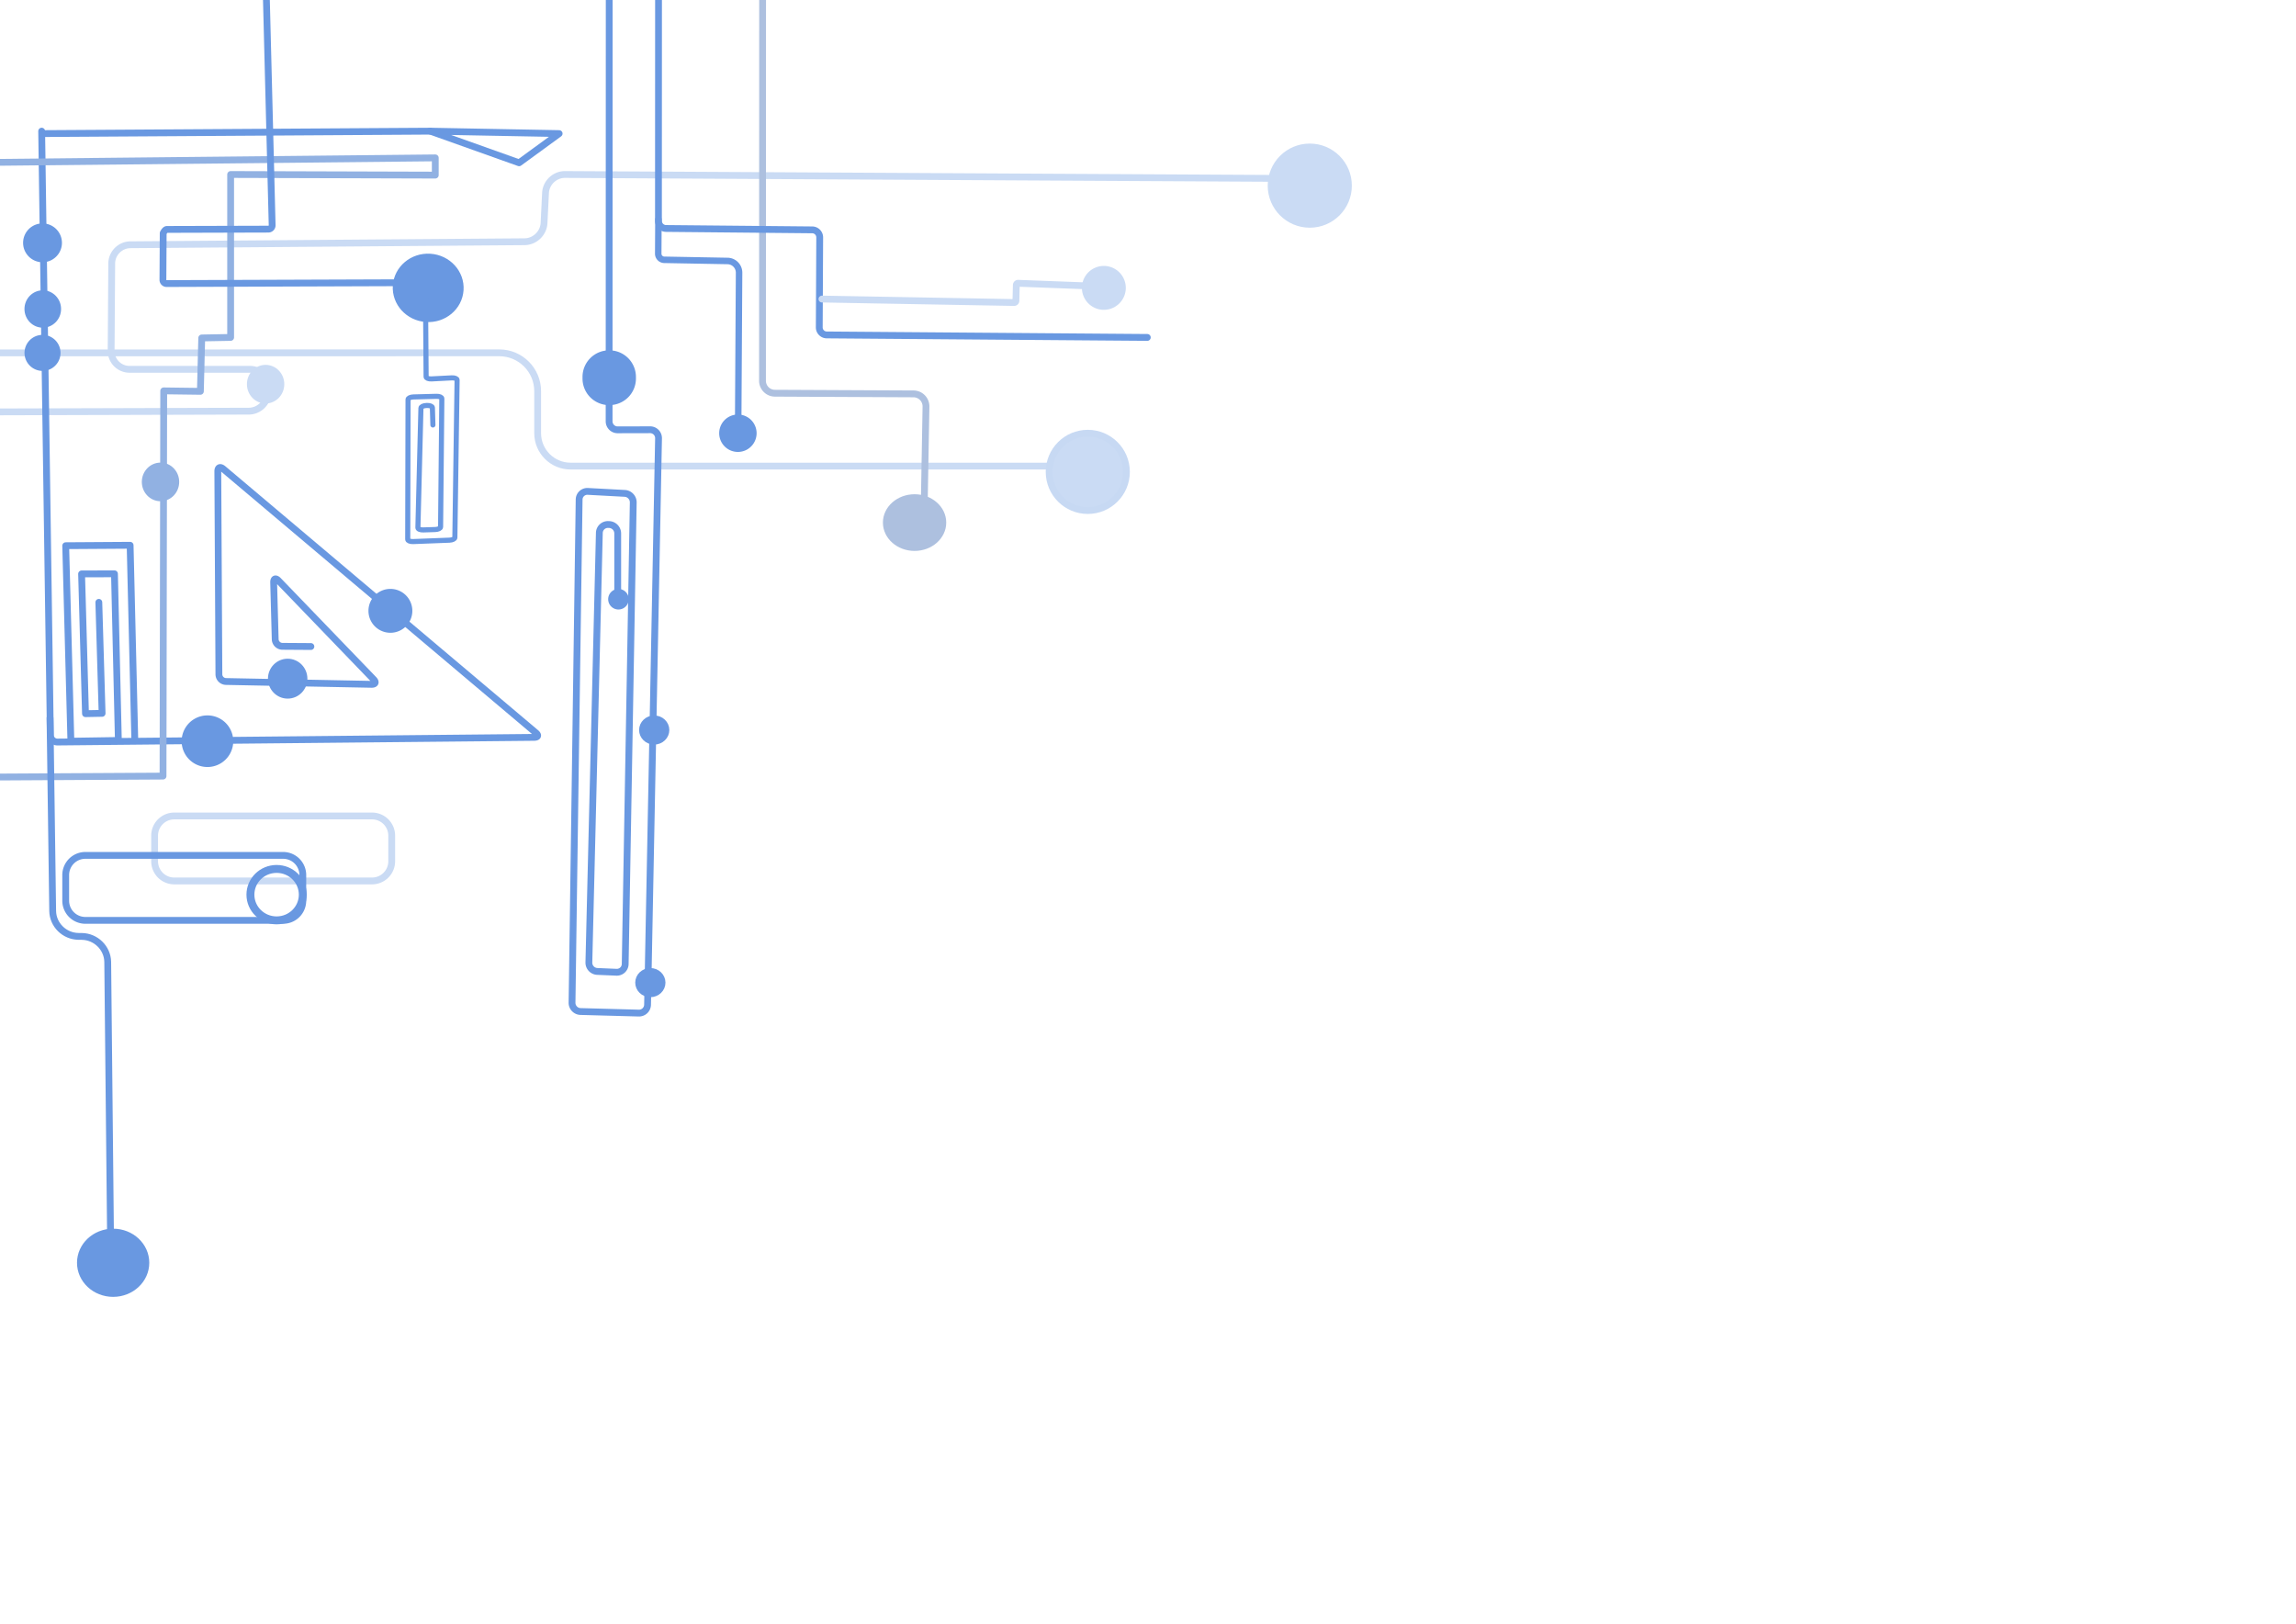 <svg stroke-miterlimit="10" style="fill-rule:nonzero;clip-rule:evenodd;stroke-linecap:round;stroke-linejoin:round" viewBox="0 0 841.995 595.35" xml:space="preserve" xmlns="http://www.w3.org/2000/svg" xmlns:vectornator="http://vectornator.io"><clipPath id="a"><path d="M0 0h841.995v595.35H0z"/></clipPath><g vectornator:layerName="Layer 2"><g vectornator:layerName="Group 1" clip-path="url(#a)"><path d="M478.384 65.464 207.206 63.98c-3.764-.02-6.965 3.01-7.151 6.77l-.544 11.023c-.186 3.759-3.387 6.83-7.151 6.859L47.832 89.743c-3.764.03-6.835 3.104-6.86 6.868l-.214 31.993a6.76 6.76 0 0 0 6.77 6.814h44.158a6.577 6.577 0 0 1 6.615 6.812l-.05 1.695c-.111 3.763-3.252 6.821-7.016 6.832l-102.867.297" fill="none" stroke="#cadbf4" stroke-linejoin="round" stroke-width="2.5" vectornator:layerName="Curve 2"/><path d="M56.7 306.396a7.213 7.213 0 0 1 7.213-7.213h72.521a7.213 7.213 0 0 1 7.213 7.213v9.402a7.214 7.214 0 0 1-7.213 7.213h-72.52a7.214 7.214 0 0 1-7.214-7.213v-9.402z" fill="none" stroke="#cadbf4" stroke-linejoin="round" stroke-width="2.5" vectornator:layerName="Rectangle 1"/><path d="m15.28 48.092 3.186 221.432a2.59 2.59 0 0 0 2.613 2.551l174.817-1.711c1.422-.014 1.694-.769.607-1.687l-52.966-44.696-61.705-52.072c-1.087-.917-1.963-.508-1.955.915l.398 74.426a2.654 2.654 0 0 0 2.59 2.626l53.375 1.041c1.423.028 1.776-.78.788-1.805l-34.952-36.257c-.987-1.025-1.756-.702-1.718.72l.564 20.817a2.683 2.683 0 0 0 2.646 2.593l10.439.069" fill="none" stroke="#6998e1" stroke-linejoin="round" stroke-width="2.5" vectornator:layerName="Curve 6"/><path d="M397.72 105.554a7.087 7.087 0 1 1 14.175 0 7.087 7.087 0 0 1-14.175 0z" fill="#cadbf4" stroke="#cadbf4" stroke-linejoin="round" stroke-width="1.916" vectornator:layerName="Oval 1"/><path d="M99.225 248.84c0-3.511 2.808-6.357 6.271-6.357 3.464 0 6.271 2.846 6.271 6.357s-2.807 6.357-6.271 6.357c-3.463 0-6.271-2.846-6.271-6.357z" fill="#6998e1" stroke="#6998e1" stroke-linejoin="round" stroke-width="1.916" vectornator:layerName="Oval 2"/><path d="M136.08 223.97a7.087 7.087 0 1 1 14.175 0 7.087 7.087 0 0 1-14.175 0z" fill="#6998e1" stroke="#6998e1" stroke-linejoin="round" stroke-width="1.916" vectornator:layerName="Oval 4"/><path d="M67.57 271.771a8.505 8.505 0 1 1 17.01 0 8.505 8.505 0 0 1-17.01 0z" fill="#6998e1" stroke="#6998e1" stroke-linejoin="round" stroke-width="1.916" vectornator:layerName="Oval 3"/><path d="m49.412 270.51-1.693-70.581-23.623.156h0l1.9 71.686 17.412-.272h0l-1.428-61.107-12.058.039h0l1.426 51.245 6.095-.116h0l-1.201-40.706" fill="none" stroke="#6998e1" stroke-linejoin="round" stroke-width="2.5" vectornator:layerName="Curve 11"/><path d="M466.151 68.066c0-7.828 6.347-14.175 14.175-14.175 7.829 0 14.175 6.347 14.175 14.175 0 7.829-6.346 14.175-14.175 14.175-7.828 0-14.175-6.346-14.175-14.175z" fill="#cadbf4" stroke="#cadbf4" stroke-linejoin="round" stroke-width="2.5" vectornator:layerName="Oval 5"/><path d="M1046.5 365.877c0-3.085 2.09-5.586 4.67-5.586s4.67 2.501 4.67 5.586c0 3.084-2.09 5.585-4.67 5.585s-4.67-2.501-4.67-5.585z" fill="#adc0df" stroke="#adc0df" stroke-linejoin="round" stroke-width="2.5" vectornator:layerName="Oval 7"/><path d="m-11.632 129.39 194.765-.023c7.752.013 14.036 6.307 14.036 14.059v15.406c0 6.664 5.403 12.066 12.067 12.066H397.72" fill="none" stroke="#cadbf4" stroke-linejoin="round" stroke-width="2.5" vectornator:layerName="Curve 14"/><path d="M384.741 173.021c0-7.829 6.347-14.175 14.175-14.175 7.829 0 14.175 6.346 14.175 14.175 0 7.829-6.346 14.175-14.175 14.175-7.828 0-14.175-6.346-14.175-14.175z" fill="#cadbf4" stroke="#c7d9f3" stroke-linejoin="round" stroke-width="2.5" vectornator:layerName="Oval 8"/><path d="m279.669-11.644-.043 151.136a4.572 4.572 0 0 0 4.564 4.683l50.81.246a4.589 4.589 0 0 1 4.579 4.683l-.592 33.398" fill="none" stroke="#adc0df" stroke-linejoin="round" stroke-width="2.5" vectornator:layerName="Curve 1"/><path d="M325.067 191.611c0-5.031 4.625-9.109 10.329-9.109 5.704 0 10.329 4.078 10.329 9.109s-4.625 9.11-10.329 9.11c-5.704 0-10.329-4.079-10.329-9.11z" fill="#adc0df" stroke="#adc0df" stroke-linejoin="round" stroke-width="2.562" vectornator:layerName="Oval 1"/><path d="m-16.947 59.69 176.57-1.805v6.32h0L84.58 63.98h0v59.74l-10.6.195h0l-.493 19.578-13.45-.177h0l-.251 141.249h0l-71.417.408" fill="none" stroke="#91b1e2" stroke-linejoin="round" stroke-width="2.5" vectornator:layerName="Curve 2"/><path d="M53.29 176.7c0-3.204 2.494-5.802 5.57-5.802 3.077 0 5.57 2.598 5.57 5.802 0 3.204-2.493 5.802-5.57 5.802-3.076 0-5.57-2.598-5.57-5.802z" fill="#91b1e2" stroke="#91b1e2" stroke-linejoin="round" stroke-width="2.562" vectornator:layerName="Oval 2"/><path d="M91.834 140.862c0-3.204 2.494-5.802 5.57-5.802s5.57 2.598 5.57 5.802c0 3.204-2.494 5.802-5.57 5.802s-5.57-2.598-5.57-5.802z" fill="#cadbf4" stroke="#cadbf4" stroke-linejoin="round" stroke-width="2.562" vectornator:layerName="Oval 3"/><path d="m420.737 123.72-117.559-.917a2.758 2.758 0 0 1-2.735-2.77l.161-32.979a2.765 2.765 0 0 0-2.735-2.774l-53.625-.511a2.812 2.812 0 0 1-2.774-2.775l.032-92.638" fill="none" stroke="#6998e1" stroke-linejoin="round" stroke-width="2.5" vectornator:layerName="Curve 2"/><path d="m404.807 105.047-31.408-1.179a.665.665 0 0 0-.692.65l-.15 5.773a.648.648 0 0 1-.658.63l-70.462-1.27" fill="none" stroke="#cadbf4" stroke-linejoin="round" stroke-width="2.5" vectornator:layerName="Curve 3"/><path d="m270.72 153.176.317-53.177a4.296 4.296 0 0 0-4.206-4.31l-23.24-.427a2.25 2.25 0 0 1-2.202-2.256l.074-12.55" fill="none" stroke="#6998e1" stroke-width="2.378" vectornator:layerName="Curve 4"/><path d="M264.933 158.846a5.67 5.67 0 1 1 11.341.001 5.67 5.67 0 0 1-11.341-.001z" fill="#6998e1" stroke="#6998e1" stroke-width="2.378" vectornator:layerName="Oval 1"/><path d="m205.051 48.98-47.226-.888 32.541 11.598 14.685-10.71z" fill="none" stroke="#6998e1" stroke-linejoin="round" stroke-width="2.5" vectornator:layerName="Curve 7"/><path d="m157.825 48.092-117.977.739-24.313.152" fill="none" stroke="#6998e1" stroke-linejoin="round" stroke-width="2.5" vectornator:layerName="Curve 8"/><path d="m158.418 103.626-97.31.345a1.354 1.354 0 0 1-1.362-1.365l.1-17.111s.621-1.373 1.378-1.375l37.194-.107a1.396 1.396 0 0 0 1.388-1.375l-2.402-94.282" fill="none" stroke="#6998e1" stroke-linejoin="round" stroke-width="2.5" vectornator:layerName="Curve 9"/><path d="M145.337 104.771c.415-6.206 5.986-10.887 12.443-10.454 6.457.432 11.354 5.814 10.938 12.019-.415 6.206-5.986 10.887-12.443 10.454-6.457-.432-11.354-5.813-10.938-12.019z" fill="#6998e1" stroke="#6998e1" stroke-linejoin="round" stroke-width="2.562" vectornator:layerName="Oval 3"/><path d="m18.342 263.266.976 70.743c.07 5.086 4.303 9.262 9.453 9.327l1.234.015c5.15.065 9.403 4.241 9.497 9.327l1.045 102.468" fill="none" stroke="#6998e1" stroke-linejoin="round" stroke-width="2.5" vectornator:layerName="Curve 15"/><path d="M24.096 320.848a7.213 7.213 0 0 1 7.214-7.213h72.52a7.213 7.213 0 0 1 7.213 7.213v9.402a7.213 7.213 0 0 1-7.213 7.213H31.31a7.214 7.214 0 0 1-7.214-7.213v-9.402z" fill="none" stroke="#6998e1" stroke-linejoin="round" stroke-width="2.5" vectornator:layerName="Rectangle 1"/><path d="M91.834 328.033c0-5.208 4.3-9.43 9.605-9.43 5.304 0 9.604 4.222 9.604 9.43 0 5.208-4.3 9.43-9.604 9.43-5.305 0-9.605-4.222-9.605-9.43z" fill="none" stroke="#6998e1" stroke-linejoin="round" stroke-width="2.903" vectornator:layerName="Oval 4"/><path d="M9.922 89.037a5.67 5.67 0 1 1 11.34 0 5.67 5.67 0 0 1-11.34 0z" fill="#6998e1" stroke="#6998e1" stroke-linejoin="round" stroke-width="2.903" vectornator:layerName="Oval 5"/><path d="M9.922 113.296c0-3.259 2.58-5.902 5.763-5.902 3.182 0 5.762 2.643 5.762 5.902 0 3.259-2.58 5.902-5.762 5.902-3.183 0-5.763-2.643-5.763-5.902z" fill="#6998e1" stroke="#6998e1" stroke-linejoin="round" stroke-width="1.899" vectornator:layerName="Oval 6"/><path d="M9.922 129.39a5.67 5.67 0 1 1 11.341 0 5.67 5.67 0 0 1-11.34 0z" fill="#6998e1" stroke="#6998e1" stroke-linejoin="round" stroke-width="1.866" vectornator:layerName="Oval 8"/><path d="M214.553 138.202a8.813 8.813 0 0 1 8.812-8.812h.103a8.813 8.813 0 0 1 8.813 8.812v.591a8.813 8.813 0 0 1-8.813 8.813h-.103a8.813 8.813 0 0 1-8.812-8.813v-.591z" fill="#6998e1" stroke="#6998e1" stroke-linejoin="round" stroke-width="1.866" vectornator:layerName="Rectangle 3"/><path d="m223.417-11.644-.041 166.09a3.115 3.115 0 0 0 3.13 3.153l11.896-.028a3.079 3.079 0 0 1 3.099 3.153l-4.027 207.663a3.132 3.132 0 0 1-3.221 3.074l-21.361-.578a3.209 3.209 0 0 1-3.114-3.245l2.604-184.469a3.014 3.014 0 0 1 3.2-2.991l13.543.728c1.743.094 3.131 1.584 3.101 3.329l-2.952 169.226a3.067 3.067 0 0 1-3.213 3.026l-7.026-.297a3.228 3.228 0 0 1-3.08-3.292l3.839-157.52a3.14 3.14 0 0 1 3.236-3.065l.339.01a3.277 3.277 0 0 1 3.159 3.255v22.879" fill="none" stroke="#6998e1" stroke-linejoin="round" stroke-width="2.5" vectornator:layerName="Curve 18"/><path d="M223.965 219.711a2.835 2.835 0 1 1 5.67 0 2.835 2.835 0 0 1-5.67 0z" fill="#6998e1" stroke="#6998e1" stroke-linejoin="round" stroke-width="1.866" vectornator:layerName="Oval 9"/><path d="M235.305 267.67c0-2.432 2.064-4.404 4.61-4.404 2.547 0 4.611 1.972 4.611 4.404 0 2.433-2.064 4.405-4.611 4.405-2.546 0-4.61-1.972-4.61-4.405z" fill="#6998e1" stroke="#6998e1" stroke-linejoin="round" stroke-width="1.866" vectornator:layerName="Oval 10"/><path d="M233.888 360.291c0-2.434 2.064-4.408 4.61-4.408 2.546 0 4.61 1.974 4.61 4.408 0 2.435-2.064 4.409-4.61 4.409-2.546 0-4.61-1.974-4.61-4.409z" fill="#6998e1" stroke="#6998e1" stroke-linejoin="round" stroke-width="1.866" vectornator:layerName="Oval 11"/><path d="M29.692 463.011c0-6.103 5.283-11.05 11.8-11.05 6.516 0 11.799 4.947 11.799 11.05 0 6.102-5.283 11.05-11.8 11.05-6.516 0-11.799-4.948-11.799-11.05z" fill="#6998e1" stroke="#6998e1" stroke-linejoin="round" stroke-width="2.903" vectornator:layerName="Oval 12"/><path d="m156.005 103.535.261 34.616c.004.485.89.833 1.979.777l7.423-.382c1.089-.056 1.966.292 1.959.777l-.816 57.779c-.006.486-.895.913-1.984.955l-13.334.512c-1.089.042-1.971-.317-1.97-.802l.05-21.627.068-29.668c.001-.485.884-.902 1.972-.931l8.457-.225c1.088-.029 1.966.341 1.962.827l-.459 47.074c-.005.485-.891.906-1.98.941l-4.386.139c-1.089.034-1.962-.331-1.949-.817l1.108-43.852c.012-.486.905-.912 1.994-.953l.211-.008c1.089-.04 1.984.32 1.998.804l.187 6.352" fill="none" stroke="#6998e1" stroke-linejoin="round" stroke-width="1.866" vectornator:layerName="Curve 19"/></g></g></svg>